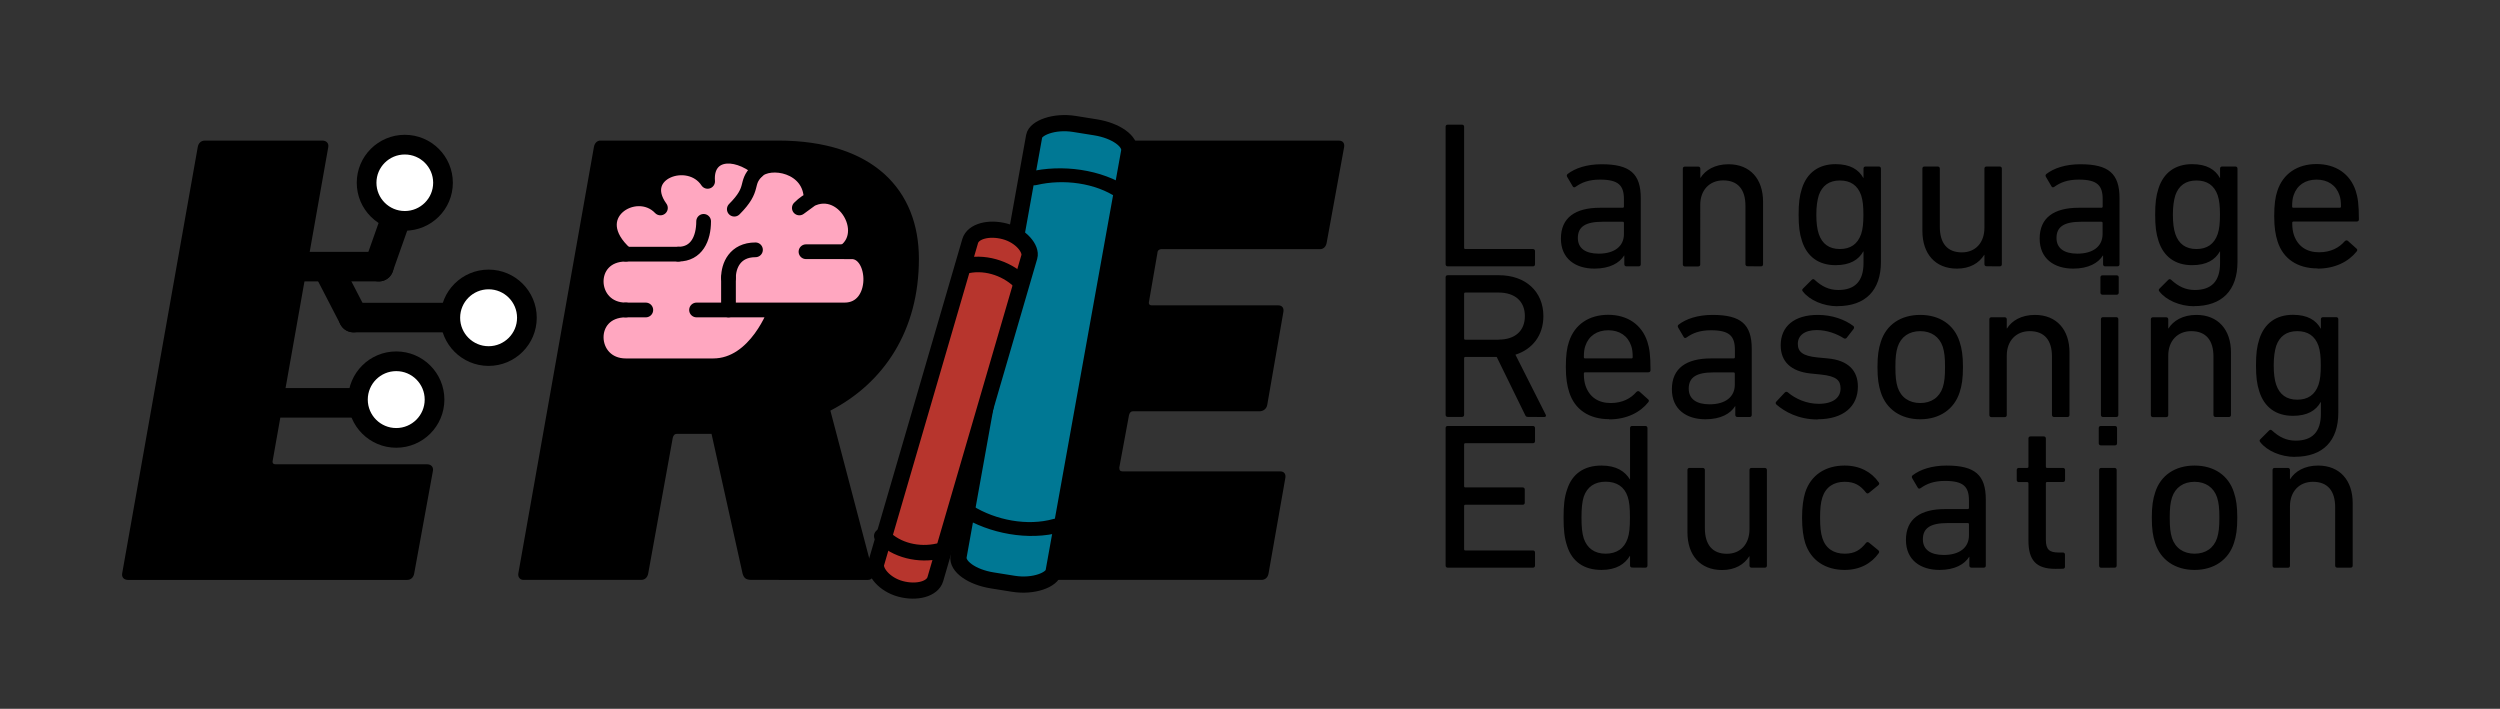 <?xml version="1.0" encoding="UTF-8" standalone="no"?>
<!-- Created with Inkscape (http://www.inkscape.org/) -->

<svg
   width="25.389mm"
   height="7.198mm"
   viewBox="0 0 25.389 7.198"
   version="1.1"
   id="svg1"
   xml:space="preserve"
   xmlns="http://www.w3.org/2000/svg"
   xmlns:svg="http://www.w3.org/2000/svg"><rect x="0" y="0" width="25.389" height="7.198" fill="#333333" stroke="none"/><defs
     id="defs1" /><g
     id="layer1"><rect
       style="fill:#808080;fill-opacity:0.006;stroke-width:0.3;stroke-linecap:square;stroke-linejoin:round;stroke-miterlimit:0"
       id="rect141"
       width="25.389"
       height="7.198"
       x="-2.7815501e-08"
       y="0" /><path
       style="font-style:italic;font-weight:900;font-size:25.333px;line-height:0.8;font-family:'DIN Next W1G';-inkscape-font-specification:'DIN Next W1G Heavy Italic';letter-spacing:2.31px;white-space:pre;stroke-width:1.161;stroke-linecap:square;stroke-linejoin:round;stroke-miterlimit:0"
       d="m 60.261,166.845 c -0.025,0.152 0.076,0.253 0.228,0.253 h 10.944 c 0.152,0 0.253,-0.101 0.279,-0.253 l 0.735,-4.028 c 0.025,-0.152 -0.076,-0.253 -0.228,-0.253 h -5.953 c -0.076,0 -0.127,-0.051 -0.101,-0.152 L 68.343,150.125 c 0.025,-0.152 -0.076,-0.253 -0.228,-0.253 h -4.611 c -0.152,0 -0.253,0.101 -0.279,0.253 z m 29.239,0.253 c 0.177,0 0.228,-0.152 0.203,-0.279 l -1.672,-6.359 c 2.103,-1.089 3.471,-3.141 3.471,-5.953 0,-2.685 -1.773,-4.636 -5.523,-4.636 h -6.967 c -0.127,0 -0.228,0.101 -0.253,0.253 l -2.964,16.72 c -0.025,0.152 0.076,0.253 0.203,0.253 h 4.611 c 0.152,0 0.253,-0.101 0.279,-0.253 l 0.963,-5.32 c 0.025,-0.101 0.076,-0.152 0.152,-0.152 h 1.368 l 1.216,5.472 c 0.051,0.177 0.127,0.253 0.355,0.253 z m -5.219,-9.855 H 82.711 c -0.076,0 -0.127,-0.051 -0.101,-0.152 l 0.507,-2.812 c 0,-0.101 0.076,-0.152 0.152,-0.152 h 1.596 c 0.937,0 1.444,0.431 1.444,1.14 0,1.292 -0.887,1.976 -2.027,1.976 z m 9.277,9.601 c -0.025,0.152 0.076,0.253 0.203,0.253 h 11.172 c 0.152,0 0.253,-0.101 0.279,-0.253 l 0.659,-3.749 c 0.025,-0.152 -0.051,-0.253 -0.203,-0.253 h -6.181 c -0.101,0 -0.127,-0.051 -0.127,-0.152 l 0.38,-2.052 c 0.025,-0.101 0.076,-0.152 0.152,-0.152 h 4.965 c 0.152,0 0.279,-0.101 0.304,-0.253 l 0.633,-3.648 c 0.025,-0.152 -0.051,-0.253 -0.203,-0.253 h -4.965 c -0.076,0 -0.127,-0.051 -0.101,-0.152 l 0.329,-1.9 c 0,-0.101 0.076,-0.152 0.152,-0.152 h 6.232 c 0.127,0 0.228,-0.101 0.253,-0.253 l 0.684,-3.749 c 0.025,-0.152 -0.051,-0.253 -0.203,-0.253 H 96.776 c -0.127,0 -0.228,0.101 -0.253,0.253 z"
       id="text61"
       transform="matrix(0.259,0,0,0.259,-14.367,-37.389)"
       aria-label="LRE" /><g
       id="g25"
       transform="matrix(0.054,0,0,0.054,5.492,0.691)"
       style="stroke-width:2.77"><g
         id="color-5"
         style="stroke-width:2.77"><line
           x1="16"
           x2="25.875"
           y1="35"
           y2="35"
           fill="#ea5a47"
           stroke="none"
           id="line1"
           style="stroke-width:2.77" /><path
           fill="#ea5a47"
           stroke="none"
           d="m 25.875,35 c 3.417,0 4.75,-2.917 4.75,-6.167"
           id="path1-2"
           style="stroke-width:2.77" /><line
           x1="16"
           x2="19.75"
           y1="45.5"
           y2="45.5"
           fill="#ea5a47"
           stroke="none"
           id="line2"
           style="stroke-width:2.77" /><line
           x1="35.3"
           x2="35.3"
           y1="45.5"
           y2="39.438"
           fill="#ea5a47"
           stroke="none"
           id="line3"
           style="stroke-width:2.77" /><path
           fill="#ea5a47"
           stroke="none"
           d="m 35.3,39.438 c 0,-2.245 1.2,-5.25 5.076,-5.25"
           id="path3-5"
           style="stroke-width:2.77" /><line
           x1="58.458"
           x2="49.875"
           y1="34.542"
           y2="34.542"
           fill="#ea5a47"
           stroke="none"
           id="line4"
           style="stroke-width:2.77" /><path
           fill="#ffa7c0"
           stroke="none"
           d="m 44.47,45.5 c 0,0 -3.931,10.5 -12.053,10.5 H 16 C 8.792,56 8.333,45.5 16,45.5 8.792,45.5 8.333,35 16,35 7.833,27.75 17.875,21.438 22.5,26.312 17.701,19.688 27.875,16 31.375,21.312 30.963,16 36.222,15.042 41.1,19.024 l -0.434,0.351 C 43.042,17 50.844,18.292 50.844,24.689 l -2.219,1.623 c 6.865,-6.865 14.208,4.188 8.5,8.229 h 1.333 c 4.75,0 5.292,10.958 -1.333,10.958 H 29.292"
           id="path4"
           style="stroke-width:2.77" /><path
           fill="#ea5a47"
           stroke="none"
           d="M 40.667,19.375 C 38.25,21.792 40.385,22.553 36.396,26.542"
           id="path5"
           style="stroke-width:2.77" /></g><g
         id="hair"
         style="stroke-width:2.77" /><g
         id="skin"
         style="stroke-width:2.77" /><g
         id="skin-shadow"
         style="stroke-width:2.77" /><g
         id="line-4"
         style="stroke-width:2.77"><line
           x1="16"
           x2="25.875"
           y1="35"
           y2="35"
           fill="none"
           stroke="#000000"
           stroke-linecap="round"
           stroke-linejoin="round"
           stroke-miterlimit="10"
           stroke-width="8.747"
           id="line5"
           style="stroke-width:2.77" /><path
           fill="none"
           stroke="#000000"
           stroke-linecap="round"
           stroke-linejoin="round"
           stroke-miterlimit="10"
           stroke-width="8.747"
           d="m 25.875,35 c 3.417,0 4.75,-2.917 4.75,-6.167"
           id="path6"
           style="stroke-width:2.77" /><line
           x1="16"
           x2="19.75"
           y1="45.5"
           y2="45.5"
           fill="none"
           stroke="#000000"
           stroke-linecap="round"
           stroke-linejoin="round"
           stroke-miterlimit="10"
           stroke-width="8.747"
           id="line6"
           style="stroke-width:2.77" /><line
           x1="35.3"
           x2="35.3"
           y1="45.5"
           y2="39.438"
           fill="none"
           stroke="#000000"
           stroke-linecap="round"
           stroke-linejoin="round"
           stroke-miterlimit="10"
           stroke-width="8.747"
           id="line7"
           style="stroke-width:2.77" /><path
           fill="none"
           stroke="#000000"
           stroke-linecap="round"
           stroke-linejoin="round"
           stroke-miterlimit="10"
           stroke-width="8.747"
           d="m 35.3,39.438 c 0,-2.245 1.2,-5.25 5.076,-5.25"
           id="path7"
           style="stroke-width:2.77" /><line
           x1="58.458"
           x2="49.875"
           y1="34.542"
           y2="34.542"
           fill="none"
           stroke="#000000"
           stroke-linecap="round"
           stroke-linejoin="round"
           stroke-miterlimit="10"
           stroke-width="8.747"
           id="line8"
           style="stroke-width:2.77" /><path
           fill="none"
           stroke="#000000"
           stroke-linecap="round"
           stroke-linejoin="round"
           stroke-miterlimit="10"
           stroke-width="8.747"
           d="m 44.183,45.5 c 0,0 -3.644,10.5 -11.766,10.5 H 16 C 8.792,56 8.333,45.5 16,45.5 8.792,45.5 8.333,35 16,35 7.833,27.75 17.875,21.438 22.5,26.312 17.701,19.688 27.875,16 31.375,21.312 30.963,16 36.222,15.042 41.1,19.024 l -0.434,0.351 C 43.042,17 50.844,18.292 50.844,24.689 l -2.219,1.623 c 6.865,-6.865 14.208,4.188 8.5,8.229 h 1.333 c 4.75,0 5.292,10.958 -1.333,10.958 H 29.292"
           id="path8"
           style="stroke-width:2.77" /><path
           fill="none"
           stroke="#000000"
           stroke-linecap="round"
           stroke-linejoin="round"
           stroke-miterlimit="10"
           stroke-width="8.747"
           d="M 40.667,19.375 C 38.25,21.792 40.385,22.553 36.396,26.542"
           id="path9"
           style="stroke-width:2.77" /></g></g><rect
       style="fill:#007894;fill-opacity:1;stroke:#000000;stroke-width:0.165;stroke-linecap:round;stroke-linejoin:round;stroke-miterlimit:0;stroke-opacity:1"
       id="rect11-6"
       width="0.978"
       height="4.711"
       x="-11.566"
       y="-0.482"
       rx="0.38"
       ry="0.187"
       transform="matrix(-0.987,-0.158,-0.177,0.984,0,0)" /><path
       style="fill:none;fill-opacity:1;stroke:#000000;stroke-width:0.151;stroke-linecap:round;stroke-linejoin:round;stroke-miterlimit:0;stroke-opacity:1"
       d="m 39.257,57.437 c 0.217,0.14 0.502,0.127 0.722,0"
       id="path12-2"
       transform="matrix(-1.269,-0.204,-0.164,0.91,69.974,-38.922)" /><path
       style="fill:none;fill-opacity:1;stroke:#000000;stroke-width:0.151;stroke-linecap:round;stroke-linejoin:round;stroke-miterlimit:0;stroke-opacity:1"
       d="m 39.257,57.437 c 0.217,0.14 0.502,0.127 0.722,0"
       id="path13-9"
       transform="matrix(-1.269,-0.204,0.164,-0.91,51.805,62.235)" /><rect
       style="fill:#b7352d;fill-opacity:1;stroke:#000000;stroke-width:0.165;stroke-linecap:round;stroke-linejoin:round;stroke-miterlimit:0;stroke-opacity:1"
       id="rect4"
       width="0.622"
       height="3.782"
       x="10.151"
       y="-0.353"
       rx="0.38"
       ry="0.186"
       transform="matrix(0.966,0.257,-0.28,0.96,0,0)" /><path
       style="fill:none;fill-opacity:1;stroke:#000000;stroke-width:0.212;stroke-linecap:round;stroke-linejoin:round;stroke-miterlimit:0;stroke-opacity:1"
       d="m 39.257,57.437 c 0.216,0.14 0.502,0.128 0.722,0"
       id="path21"
       transform="matrix(0.789,0.21,-0.209,0.715,-10.007,-43.866)" /><path
       style="fill:none;fill-opacity:1;stroke:#000000;stroke-width:0.212;stroke-linecap:round;stroke-linejoin:round;stroke-miterlimit:0;stroke-opacity:1"
       d="m 39.257,57.437 c 0.216,0.14 0.502,0.128 0.722,0"
       id="path22"
       transform="matrix(0.789,0.21,0.209,-0.715,-33.19,35.528)" /><g
       id="g36"
       style="stroke-width:0.307"
       transform="matrix(-0.977,0,0,0.977,18.493,-50.425)"><path
         style="fill:none;fill-opacity:1;stroke:#000000;stroke-width:0.307;stroke-linecap:round;stroke-linejoin:round;stroke-miterlimit:0;stroke-opacity:1"
         d="m 13.985,54.913 c 0.423,0 0.846,0 1.269,0"
         id="path28" /><path
         style="fill:none;fill-opacity:1;stroke:#000000;stroke-width:0.307;stroke-linecap:round;stroke-linejoin:round;stroke-miterlimit:0;stroke-opacity:1"
         d="m 15.254,54.913 c 0.086,-0.166 0.171,-0.331 0.257,-0.497"
         id="path36" /></g><g
       id="g38"
       style="stroke-width:0.307"
       transform="matrix(0.977,0,0,0.977,-11.056,-50.942)"><path
         style="fill:none;fill-opacity:1;stroke:#000000;stroke-width:0.307;stroke-linecap:round;stroke-linejoin:round;stroke-miterlimit:0;stroke-opacity:1"
         d="m 13.985,54.913 c 0.423,0 0.846,0 1.269,0"
         id="path37" /><path
         style="fill:none;fill-opacity:1;stroke:#000000;stroke-width:0.307;stroke-linecap:round;stroke-linejoin:round;stroke-miterlimit:0;stroke-opacity:1"
         d="m 15.254,54.913 c 0.11,-0.312 0.221,-0.625 0.331,-0.937"
         id="path38" /></g><ellipse
       style="fill:#ffffff;fill-opacity:1;stroke:#000000;stroke-width:0.2;stroke-linecap:round;stroke-linejoin:round;stroke-miterlimit:0;stroke-opacity:1"
       id="ellipse38"
       cx="4.111"
       cy="1.856"
       rx="0.388"
       ry="0.387" /><g
       id="g39"
       style="stroke-width:0.307"
       transform="matrix(0.977,0,0,0.977,-11.23,-49.559)"><path
         style="fill:none;fill-opacity:1;stroke:#000000;stroke-width:0.307;stroke-linecap:round;stroke-linejoin:round;stroke-miterlimit:0;stroke-opacity:1"
         d="m 13.985,54.913 c 0.423,0 0.846,0 1.269,0"
         id="path39" /></g><ellipse
       style="fill:#ffffff;fill-opacity:1;stroke:#000000;stroke-width:0.2;stroke-linecap:round;stroke-linejoin:round;stroke-miterlimit:0;stroke-opacity:1"
       id="ellipse39"
       cx="4.024"
       cy="4.058"
       rx="0.389"
       ry="0.389" /><ellipse
       style="fill:#ffffff;fill-opacity:1;stroke:#000000;stroke-width:0.2;stroke-linecap:round;stroke-linejoin:round;stroke-miterlimit:0;stroke-opacity:1"
       id="ellipse40"
       cx="4.962"
       cy="3.227"
       rx="0.389"
       ry="0.389" /><g
       id="text65"
       style="font-size:2.117px;line-height:0.7;font-family:'Clear Sans';-inkscape-font-specification:'Clear Sans';letter-spacing:0px;fill:none;stroke:#000000;stroke-width:0.165;stroke-linecap:round;stroke-linejoin:round;stroke-miterlimit:0"
       aria-label="Language&#10;Reasoning&#10;Education"><path
         style="font-family:'DIN Next W1G';-inkscape-font-specification:'DIN Next W1G';letter-spacing:0.088px;fill:#000000;stroke:none"
         d="m 14.681,2.684 c 0,0.013 0.009,0.021 0.021,0.021 h 0.866 c 0.013,0 0.021,-0.008 0.021,-0.021 V 2.55 c 0,-0.013 -0.009,-0.021 -0.021,-0.021 h -0.686 c -0.009,0 -0.013,-0.004 -0.013,-0.013 V 1.287 c 0,-0.013 -0.009,-0.021 -0.021,-0.021 h -0.146 c -0.013,0 -0.021,0.008 -0.021,0.021 z m 1.961,0.021 c 0.013,0 0.021,-0.008 0.021,-0.021 V 2.013 c 0,-0.25 -0.11,-0.345 -0.398,-0.345 -0.15,0 -0.269,0.04 -0.345,0.099 -0.009,0.008 -0.011,0.017 -0.004,0.03 l 0.057,0.097 c 0.006,0.011 0.019,0.011 0.03,0.002 0.059,-0.042 0.131,-0.072 0.246,-0.072 0.188,0 0.243,0.059 0.243,0.199 v 0.074 c 0,0.008 -0.004,0.013 -0.013,0.013 h -0.231 c -0.248,0 -0.396,0.099 -0.396,0.313 0,0.205 0.148,0.305 0.341,0.305 0.155,0 0.254,-0.057 0.301,-0.133 h 0.002 v 0.089 c 0,0.013 0.009,0.021 0.021,0.021 z m -0.406,-0.129 c -0.135,0 -0.212,-0.055 -0.212,-0.159 0,-0.114 0.076,-0.165 0.252,-0.165 h 0.203 c 0.009,0 0.013,0.004 0.013,0.013 V 2.377 c 0,0.125 -0.097,0.199 -0.256,0.199 z m 1.648,0.129 c 0.013,0 0.021,-0.008 0.021,-0.021 v -0.635 c 0,-0.231 -0.131,-0.381 -0.351,-0.381 -0.138,0 -0.235,0.059 -0.284,0.138 h -0.002 v -0.093 c 0,-0.013 -0.009,-0.021 -0.021,-0.021 H 17.111 c -0.013,0 -0.021,0.008 -0.021,0.021 v 0.972 c 0,0.013 0.009,0.021 0.021,0.021 h 0.135 c 0.013,0 0.021,-0.008 0.021,-0.021 V 2.08 c 0,-0.15 0.095,-0.248 0.233,-0.248 0.152,0 0.226,0.095 0.226,0.258 v 0.593 c 0,0.013 0.009,0.021 0.021,0.021 z m 0.776,0.404 c 0.286,0 0.442,-0.161 0.442,-0.449 V 1.712 c 0,-0.013 -0.009,-0.021 -0.021,-0.021 h -0.135 c -0.013,0 -0.021,0.008 -0.021,0.021 v 0.095 h -0.002 c -0.047,-0.085 -0.133,-0.14 -0.282,-0.14 -0.171,0 -0.29,0.087 -0.341,0.246 -0.025,0.076 -0.034,0.15 -0.034,0.267 0,0.116 0.009,0.191 0.034,0.267 0.051,0.159 0.169,0.246 0.341,0.246 0.148,0 0.235,-0.055 0.282,-0.14 h 0.002 v 0.119 c 0,0.186 -0.089,0.273 -0.256,0.273 -0.097,0 -0.169,-0.038 -0.239,-0.102 -0.011,-0.011 -0.021,-0.011 -0.032,0 l -0.087,0.087 c -0.011,0.011 -0.011,0.019 -0.002,0.03 0.068,0.089 0.21,0.15 0.351,0.15 z m 0.025,-0.58 c -0.11,0 -0.18,-0.053 -0.214,-0.152 -0.017,-0.051 -0.025,-0.114 -0.025,-0.197 0,-0.083 0.009,-0.144 0.025,-0.197 0.034,-0.097 0.104,-0.15 0.214,-0.15 0.106,0 0.18,0.047 0.216,0.15 0.017,0.053 0.023,0.11 0.023,0.197 0,0.087 -0.006,0.146 -0.023,0.197 -0.036,0.104 -0.11,0.152 -0.216,0.152 z m 1.624,0.176 c 0.013,0 0.021,-0.008 0.021,-0.021 V 1.712 c 0,-0.013 -0.009,-0.021 -0.021,-0.021 h -0.135 c -0.013,0 -0.021,0.008 -0.021,0.021 v 0.601 c 0,0.152 -0.091,0.25 -0.229,0.25 -0.15,0 -0.224,-0.095 -0.224,-0.26 V 1.712 c 0,-0.013 -0.009,-0.021 -0.021,-0.021 h -0.135 c -0.013,0 -0.021,0.008 -0.021,0.021 v 0.633 c 0,0.231 0.129,0.383 0.351,0.383 0.131,0 0.224,-0.055 0.277,-0.14 h 0.002 v 0.095 c 0,0.013 0.009,0.021 0.021,0.021 z m 1.195,0 c 0.013,0 0.021,-0.008 0.021,-0.021 V 2.013 c 0,-0.25 -0.11,-0.345 -0.398,-0.345 -0.15,0 -0.269,0.04 -0.345,0.099 -0.009,0.008 -0.011,0.017 -0.004,0.03 l 0.057,0.097 c 0.006,0.011 0.019,0.011 0.03,0.002 0.059,-0.042 0.131,-0.072 0.246,-0.072 0.188,0 0.243,0.059 0.243,0.199 v 0.074 c 0,0.008 -0.004,0.013 -0.013,0.013 h -0.231 c -0.248,0 -0.396,0.099 -0.396,0.313 0,0.205 0.148,0.305 0.341,0.305 0.155,0 0.254,-0.057 0.301,-0.133 h 0.002 v 0.089 c 0,0.013 0.009,0.021 0.021,0.021 z M 21.097,2.576 c -0.135,0 -0.212,-0.055 -0.212,-0.159 0,-0.114 0.076,-0.165 0.252,-0.165 h 0.203 c 0.009,0 0.013,0.004 0.013,0.013 V 2.377 c 0,0.125 -0.097,0.199 -0.256,0.199 z m 1.184,0.533 c 0.286,0 0.442,-0.161 0.442,-0.449 V 1.712 c 0,-0.013 -0.009,-0.021 -0.021,-0.021 h -0.135 c -0.013,0 -0.021,0.008 -0.021,0.021 v 0.095 h -0.002 c -0.047,-0.085 -0.133,-0.14 -0.282,-0.14 -0.171,0 -0.29,0.087 -0.341,0.246 -0.025,0.076 -0.034,0.15 -0.034,0.267 0,0.116 0.009,0.191 0.034,0.267 0.051,0.159 0.169,0.246 0.341,0.246 0.148,0 0.235,-0.055 0.282,-0.14 h 0.002 v 0.119 c 0,0.186 -0.089,0.273 -0.256,0.273 -0.097,0 -0.169,-0.038 -0.239,-0.102 -0.011,-0.011 -0.021,-0.011 -0.032,0 l -0.087,0.087 c -0.011,0.011 -0.011,0.019 -0.002,0.03 0.068,0.089 0.21,0.15 0.351,0.15 z m 0.025,-0.58 c -0.11,0 -0.18,-0.053 -0.214,-0.152 -0.017,-0.051 -0.025,-0.114 -0.025,-0.197 0,-0.083 0.009,-0.144 0.025,-0.197 0.034,-0.097 0.104,-0.15 0.214,-0.15 0.106,0 0.18,0.047 0.216,0.15 0.017,0.053 0.023,0.11 0.023,0.197 0,0.087 -0.006,0.146 -0.023,0.197 -0.036,0.104 -0.11,0.152 -0.216,0.152 z m 1.231,0.199 c 0.178,0 0.315,-0.072 0.396,-0.174 0.009,-0.011 0.009,-0.021 -0.002,-0.03 l -0.087,-0.078 c -0.011,-0.008 -0.021,-0.006 -0.032,0.004 -0.055,0.064 -0.14,0.112 -0.26,0.112 -0.125,0 -0.216,-0.059 -0.256,-0.176 -0.011,-0.034 -0.017,-0.068 -0.017,-0.123 0,-0.008 0.004,-0.013 0.013,-0.013 h 0.641 c 0.015,0 0.023,-0.008 0.023,-0.021 0,-0.155 -0.011,-0.224 -0.032,-0.29 -0.057,-0.174 -0.203,-0.273 -0.398,-0.273 -0.193,0 -0.341,0.097 -0.398,0.273 -0.021,0.061 -0.032,0.14 -0.032,0.256 0,0.116 0.013,0.191 0.034,0.256 0.055,0.176 0.201,0.275 0.406,0.275 z M 23.291,2.11 c -0.009,0 -0.013,-0.004 -0.013,-0.013 0,-0.047 0.004,-0.083 0.015,-0.114 0.034,-0.102 0.119,-0.159 0.233,-0.159 0.114,0 0.199,0.057 0.233,0.159 0.011,0.032 0.015,0.068 0.015,0.114 0,0.008 -0.004,0.013 -0.013,0.013 z"
         id="path142" /><path
         style="font-family:'DIN Next W1G';-inkscape-font-specification:'DIN Next W1G';letter-spacing:-0.019px;fill:#000000;stroke:none"
         d="m 15.684,4.235 c 0.015,0 0.021,-0.013 0.013,-0.025 L 15.39,3.602 c 0.174,-0.055 0.284,-0.197 0.284,-0.392 0,-0.25 -0.182,-0.415 -0.451,-0.415 h -0.521 c -0.013,0 -0.021,0.008 -0.021,0.021 v 1.397 c 0,0.013 0.009,0.021 0.021,0.021 h 0.146 c 0.013,0 0.021,-0.008 0.021,-0.021 V 3.638 c 0,-0.008 0.004,-0.013 0.013,-0.013 h 0.318 l 0.288,0.588 c 0.006,0.015 0.013,0.021 0.028,0.021 z M 15.219,3.45 h -0.337 c -0.009,0 -0.013,-0.004 -0.013,-0.013 V 2.984 c 0,-0.008 0.004,-0.013 0.013,-0.013 h 0.337 c 0.167,0 0.267,0.089 0.267,0.239 0,0.15 -0.099,0.239 -0.267,0.239 z m 1.124,0.809 c 0.178,0 0.315,-0.072 0.396,-0.174 0.009,-0.011 0.009,-0.021 -0.002,-0.03 l -0.087,-0.078 c -0.011,-0.008 -0.021,-0.006 -0.032,0.004 -0.055,0.064 -0.14,0.112 -0.26,0.112 -0.125,0 -0.216,-0.059 -0.256,-0.176 -0.011,-0.034 -0.017,-0.068 -0.017,-0.123 0,-0.008 0.004,-0.013 0.013,-0.013 h 0.641 c 0.015,0 0.023,-0.008 0.023,-0.021 0,-0.155 -0.011,-0.224 -0.032,-0.29 -0.057,-0.174 -0.203,-0.273 -0.398,-0.273 -0.193,0 -0.341,0.097 -0.398,0.273 -0.021,0.061 -0.032,0.14 -0.032,0.256 0,0.116 0.013,0.191 0.034,0.256 0.055,0.176 0.201,0.275 0.406,0.275 z M 16.098,3.64 c -0.009,0 -0.013,-0.004 -0.013,-0.013 0,-0.047 0.004,-0.083 0.015,-0.114 0.034,-0.102 0.119,-0.159 0.233,-0.159 0.114,0 0.199,0.057 0.233,0.159 0.011,0.032 0.015,0.068 0.015,0.114 0,0.008 -0.004,0.013 -0.013,0.013 z m 1.671,0.595 c 0.013,0 0.021,-0.008 0.021,-0.021 v -0.671 c 0,-0.25 -0.11,-0.345 -0.398,-0.345 -0.15,0 -0.269,0.04 -0.345,0.099 -0.009,0.008 -0.011,0.017 -0.004,0.03 l 0.057,0.097 c 0.006,0.011 0.019,0.011 0.03,0.002 0.059,-0.042 0.131,-0.072 0.246,-0.072 0.188,0 0.243,0.059 0.243,0.199 v 0.074 c 0,0.008 -0.004,0.013 -0.013,0.013 h -0.231 c -0.248,0 -0.396,0.099 -0.396,0.313 0,0.205 0.148,0.305 0.341,0.305 0.155,0 0.254,-0.057 0.301,-0.133 h 0.002 v 0.089 c 0,0.013 0.009,0.021 0.021,0.021 z M 17.362,4.106 c -0.135,0 -0.212,-0.055 -0.212,-0.159 0,-0.114 0.076,-0.165 0.252,-0.165 h 0.203 c 0.009,0 0.013,0.004 0.013,0.013 v 0.112 c 0,0.125 -0.097,0.199 -0.256,0.199 z m 1.097,0.152 c 0.265,0 0.409,-0.133 0.409,-0.332 0,-0.163 -0.099,-0.267 -0.305,-0.286 L 18.457,3.63 C 18.306,3.615 18.258,3.572 18.258,3.492 c 0,-0.083 0.066,-0.14 0.193,-0.14 0.104,0 0.207,0.04 0.273,0.083 0.011,0.006 0.021,0.006 0.03,-0.004 L 18.825,3.34 c 0.006,-0.011 0.006,-0.023 -0.004,-0.03 -0.085,-0.064 -0.212,-0.112 -0.36,-0.112 -0.239,0 -0.377,0.116 -0.377,0.309 0,0.165 0.104,0.265 0.303,0.286 l 0.108,0.011 c 0.159,0.017 0.197,0.061 0.197,0.142 0,0.091 -0.074,0.155 -0.222,0.155 -0.123,0 -0.237,-0.051 -0.313,-0.116 -0.009,-0.008 -0.021,-0.008 -0.03,0 l -0.087,0.093 c -0.009,0.008 -0.009,0.021 0,0.03 0.083,0.072 0.222,0.152 0.419,0.152 z m 1.042,0 c 0.197,0 0.345,-0.102 0.4,-0.273 0.023,-0.07 0.034,-0.14 0.034,-0.258 0,-0.116 -0.011,-0.186 -0.034,-0.256 -0.055,-0.174 -0.203,-0.273 -0.4,-0.273 -0.197,0 -0.345,0.099 -0.4,0.273 -0.023,0.07 -0.034,0.14 -0.034,0.256 0,0.119 0.011,0.188 0.034,0.258 0.055,0.171 0.203,0.273 0.4,0.273 z m 0,-0.165 c -0.112,0 -0.195,-0.057 -0.229,-0.159 -0.017,-0.055 -0.023,-0.11 -0.023,-0.207 0,-0.097 0.006,-0.15 0.023,-0.205 0.034,-0.102 0.116,-0.159 0.229,-0.159 0.112,0 0.195,0.057 0.229,0.159 0.017,0.055 0.023,0.108 0.023,0.205 0,0.097 -0.006,0.152 -0.023,0.207 -0.034,0.102 -0.116,0.159 -0.229,0.159 z m 1.495,0.142 c 0.013,0 0.021,-0.008 0.021,-0.021 v -0.635 c 0,-0.231 -0.131,-0.381 -0.351,-0.381 -0.138,0 -0.235,0.059 -0.284,0.138 h -0.002 v -0.093 c 0,-0.013 -0.009,-0.021 -0.021,-0.021 h -0.135 c -0.013,0 -0.021,0.008 -0.021,0.021 v 0.972 c 0,0.013 0.009,0.021 0.021,0.021 h 0.135 c 0.013,0 0.021,-0.008 0.021,-0.021 V 3.611 c 0,-0.15 0.095,-0.248 0.233,-0.248 0.152,0 0.226,0.095 0.226,0.258 v 0.593 c 0,0.013 0.009,0.021 0.021,0.021 z m 0.5,-1.242 c 0.013,0 0.021,-0.008 0.021,-0.021 V 2.817 c 0,-0.013 -0.009,-0.021 -0.021,-0.021 h -0.144 c -0.013,0 -0.021,0.008 -0.021,0.021 v 0.155 c 0,0.013 0.009,0.021 0.021,0.021 z m -0.004,1.242 c 0.013,0 0.021,-0.008 0.021,-0.021 V 3.242 c 0,-0.013 -0.009,-0.021 -0.021,-0.021 h -0.135 c -0.013,0 -0.021,0.008 -0.021,0.021 v 0.972 c 0,0.013 0.009,0.021 0.021,0.021 z m 1.144,0 c 0.013,0 0.021,-0.008 0.021,-0.021 v -0.635 c 0,-0.231 -0.131,-0.381 -0.351,-0.381 -0.138,0 -0.235,0.059 -0.284,0.138 h -0.002 v -0.093 c 0,-0.013 -0.009,-0.021 -0.021,-0.021 h -0.135 c -0.013,0 -0.021,0.008 -0.021,0.021 v 0.972 c 0,0.013 0.009,0.021 0.021,0.021 h 0.135 c 0.013,0 0.021,-0.008 0.021,-0.021 V 3.611 c 0,-0.15 0.095,-0.248 0.233,-0.248 0.152,0 0.226,0.095 0.226,0.258 v 0.593 c 0,0.013 0.009,0.021 0.021,0.021 z m 0.669,0.404 c 0.286,0 0.442,-0.161 0.442,-0.449 V 3.242 c 0,-0.013 -0.009,-0.021 -0.021,-0.021 h -0.135 c -0.013,0 -0.021,0.008 -0.021,0.021 v 0.095 h -0.002 c -0.047,-0.085 -0.133,-0.14 -0.282,-0.14 -0.171,0 -0.29,0.087 -0.341,0.246 -0.025,0.076 -0.034,0.15 -0.034,0.267 0,0.116 0.009,0.191 0.034,0.267 0.051,0.159 0.169,0.246 0.341,0.246 0.148,0 0.235,-0.055 0.282,-0.14 h 0.002 v 0.119 c 0,0.186 -0.089,0.273 -0.256,0.273 -0.097,0 -0.169,-0.038 -0.239,-0.102 -0.011,-0.011 -0.021,-0.011 -0.032,0 l -0.087,0.087 c -0.011,0.011 -0.011,0.019 -0.002,0.03 0.068,0.089 0.21,0.15 0.351,0.15 z m 0.025,-0.58 c -0.11,0 -0.18,-0.053 -0.214,-0.152 -0.017,-0.051 -0.025,-0.114 -0.025,-0.197 0,-0.083 0.009,-0.144 0.025,-0.197 0.034,-0.097 0.104,-0.15 0.214,-0.15 0.106,0 0.18,0.047 0.216,0.15 0.017,0.053 0.023,0.11 0.023,0.197 0,0.087 -0.006,0.146 -0.023,0.197 -0.036,0.104 -0.11,0.152 -0.216,0.152 z"
         id="path143" /><path
         style="font-family:'DIN Next W1G';-inkscape-font-specification:'DIN Next W1G';letter-spacing:0.071px;fill:#000000;stroke:none"
         d="m 14.681,5.744 c 0,0.013 0.009,0.021 0.021,0.021 h 0.866 c 0.013,0 0.021,-0.008 0.021,-0.021 V 5.611 c 0,-0.013 -0.009,-0.021 -0.021,-0.021 h -0.686 c -0.009,0 -0.013,-0.004 -0.013,-0.013 V 5.139 c 0,-0.008 0.004,-0.013 0.013,-0.013 h 0.582 c 0.013,0 0.021,-0.008 0.021,-0.021 V 4.971 c 0,-0.013 -0.009,-0.021 -0.021,-0.021 h -0.582 c -0.009,0 -0.013,-0.004 -0.013,-0.013 v -0.423 c 0,-0.008 0.004,-0.013 0.013,-0.013 h 0.686 c 0.013,0 0.021,-0.008 0.021,-0.021 V 4.347 c 0,-0.013 -0.009,-0.021 -0.021,-0.021 h -0.866 c -0.013,0 -0.021,0.008 -0.021,0.021 z m 2.029,0.021 c 0.013,0 0.021,-0.008 0.021,-0.021 V 4.347 c 0,-0.013 -0.009,-0.021 -0.021,-0.021 h -0.135 c -0.013,0 -0.021,0.008 -0.021,0.021 v 0.521 h -0.002 c -0.049,-0.08 -0.135,-0.14 -0.288,-0.14 -0.176,0 -0.298,0.083 -0.349,0.243 -0.028,0.08 -0.036,0.161 -0.036,0.286 0,0.127 0.009,0.207 0.036,0.288 0.051,0.161 0.174,0.243 0.349,0.243 0.152,0 0.239,-0.061 0.288,-0.142 h 0.002 v 0.097 c 0,0.013 0.009,0.021 0.021,0.021 z M 16.306,5.623 c -0.112,0 -0.188,-0.055 -0.222,-0.155 -0.017,-0.053 -0.023,-0.119 -0.023,-0.212 0,-0.091 0.006,-0.157 0.023,-0.212 0.034,-0.099 0.11,-0.152 0.222,-0.152 0.112,0 0.191,0.051 0.224,0.152 0.017,0.051 0.023,0.11 0.023,0.212 0,0.102 -0.006,0.163 -0.023,0.212 -0.034,0.102 -0.112,0.155 -0.224,0.155 z m 1.617,0.142 c 0.013,0 0.021,-0.008 0.021,-0.021 V 4.773 c 0,-0.013 -0.009,-0.021 -0.021,-0.021 h -0.135 c -0.013,0 -0.021,0.008 -0.021,0.021 v 0.601 c 0,0.152 -0.091,0.25 -0.229,0.25 -0.15,0 -0.224,-0.095 -0.224,-0.26 V 4.773 c 0,-0.013 -0.009,-0.021 -0.021,-0.021 h -0.135 c -0.013,0 -0.021,0.008 -0.021,0.021 v 0.633 c 0,0.231 0.129,0.383 0.351,0.383 0.131,0 0.224,-0.055 0.277,-0.14 h 0.002 v 0.095 c 0,0.013 0.009,0.021 0.021,0.021 z m 0.378,-0.508 c 0,0.114 0.013,0.197 0.032,0.258 0.057,0.176 0.205,0.273 0.4,0.273 0.155,0 0.273,-0.066 0.347,-0.171 0.006,-0.011 0.006,-0.019 -0.006,-0.03 l -0.093,-0.076 c -0.011,-0.008 -0.021,-0.008 -0.03,0.002 -0.059,0.074 -0.116,0.11 -0.218,0.11 -0.11,0 -0.193,-0.053 -0.226,-0.159 -0.017,-0.053 -0.023,-0.116 -0.023,-0.207 0,-0.089 0.006,-0.152 0.023,-0.205 0.034,-0.106 0.116,-0.159 0.226,-0.159 0.102,0 0.159,0.036 0.218,0.11 0.009,0.011 0.019,0.011 0.03,0.002 l 0.093,-0.076 c 0.013,-0.011 0.013,-0.019 0.006,-0.03 -0.074,-0.106 -0.193,-0.171 -0.347,-0.171 -0.195,0 -0.343,0.097 -0.4,0.273 -0.019,0.061 -0.032,0.144 -0.032,0.256 z m 1.845,0.508 c 0.013,0 0.021,-0.008 0.021,-0.021 v -0.671 c 0,-0.25 -0.11,-0.345 -0.398,-0.345 -0.15,0 -0.269,0.04 -0.345,0.099 -0.009,0.008 -0.011,0.017 -0.004,0.03 l 0.057,0.097 c 0.006,0.011 0.019,0.011 0.03,0.002 0.059,-0.042 0.131,-0.072 0.246,-0.072 0.188,0 0.243,0.059 0.243,0.199 v 0.074 c 0,0.008 -0.004,0.013 -0.013,0.013 h -0.231 c -0.248,0 -0.396,0.099 -0.396,0.313 0,0.205 0.148,0.305 0.341,0.305 0.155,0 0.254,-0.057 0.301,-0.133 h 0.002 v 0.089 c 0,0.013 0.009,0.021 0.021,0.021 z M 19.74,5.636 c -0.135,0 -0.212,-0.055 -0.212,-0.159 0,-0.114 0.076,-0.165 0.252,-0.165 h 0.203 c 0.009,0 0.013,0.004 0.013,0.013 v 0.112 c 0,0.125 -0.097,0.199 -0.256,0.199 z m 1.21,0.14 c 0.013,0 0.021,-0.008 0.021,-0.021 V 5.632 c 0,-0.013 -0.009,-0.021 -0.021,-0.021 h -0.044 c -0.091,0 -0.129,-0.028 -0.129,-0.129 V 4.908 c 0,-0.008 0.004,-0.013 0.013,-0.013 h 0.161 c 0.013,0 0.021,-0.008 0.021,-0.021 V 4.773 c 0,-0.013 -0.009,-0.021 -0.021,-0.021 h -0.161 c -0.009,0 -0.013,-0.004 -0.013,-0.013 V 4.453 c 0,-0.013 -0.009,-0.021 -0.021,-0.021 h -0.135 c -0.013,0 -0.021,0.008 -0.021,0.021 v 0.286 c 0,0.008 -0.004,0.013 -0.013,0.013 h -0.085 c -0.013,0 -0.021,0.008 -0.021,0.021 v 0.102 c 0,0.013 0.009,0.021 0.021,0.021 h 0.085 c 0.009,0 0.013,0.004 0.013,0.013 v 0.58 c 0,0.199 0.076,0.288 0.273,0.288 z m 0.529,-1.253 c 0.013,0 0.021,-0.008 0.021,-0.021 V 4.347 c 0,-0.013 -0.009,-0.021 -0.021,-0.021 h -0.144 c -0.013,0 -0.021,0.008 -0.021,0.021 v 0.155 c 0,0.013 0.009,0.021 0.021,0.021 z m -0.004,1.242 c 0.013,0 0.021,-0.008 0.021,-0.021 V 4.773 c 0,-0.013 -0.009,-0.021 -0.021,-0.021 H 21.339 c -0.013,0 -0.021,0.008 -0.021,0.021 v 0.972 c 0,0.013 0.009,0.021 0.021,0.021 z m 0.812,0.023 c 0.197,0 0.345,-0.102 0.4,-0.273 0.023,-0.07 0.034,-0.14 0.034,-0.258 0,-0.116 -0.011,-0.186 -0.034,-0.256 -0.055,-0.174 -0.203,-0.273 -0.4,-0.273 -0.197,0 -0.345,0.099 -0.4,0.273 -0.023,0.07 -0.034,0.14 -0.034,0.256 0,0.119 0.011,0.188 0.034,0.258 0.055,0.171 0.203,0.273 0.4,0.273 z m 0,-0.165 c -0.112,0 -0.195,-0.057 -0.229,-0.159 -0.017,-0.055 -0.023,-0.11 -0.023,-0.207 0,-0.097 0.006,-0.15 0.023,-0.205 0.034,-0.102 0.116,-0.159 0.229,-0.159 0.112,0 0.195,0.057 0.229,0.159 0.017,0.055 0.023,0.108 0.023,0.205 0,0.097 -0.006,0.152 -0.023,0.207 -0.034,0.102 -0.116,0.159 -0.229,0.159 z m 1.585,0.142 c 0.013,0 0.021,-0.008 0.021,-0.021 V 5.109 c 0,-0.231 -0.131,-0.381 -0.351,-0.381 -0.138,0 -0.235,0.059 -0.284,0.138 h -0.002 v -0.093 c 0,-0.013 -0.009,-0.021 -0.021,-0.021 h -0.135 c -0.013,0 -0.021,0.008 -0.021,0.021 v 0.972 c 0,0.013 0.009,0.021 0.021,0.021 h 0.135 c 0.013,0 0.021,-0.008 0.021,-0.021 V 5.141 c 0,-0.15 0.095,-0.248 0.233,-0.248 0.152,0 0.226,0.095 0.226,0.258 v 0.593 c 0,0.013 0.009,0.021 0.021,0.021 z"
         id="path144" /></g></g></svg>
